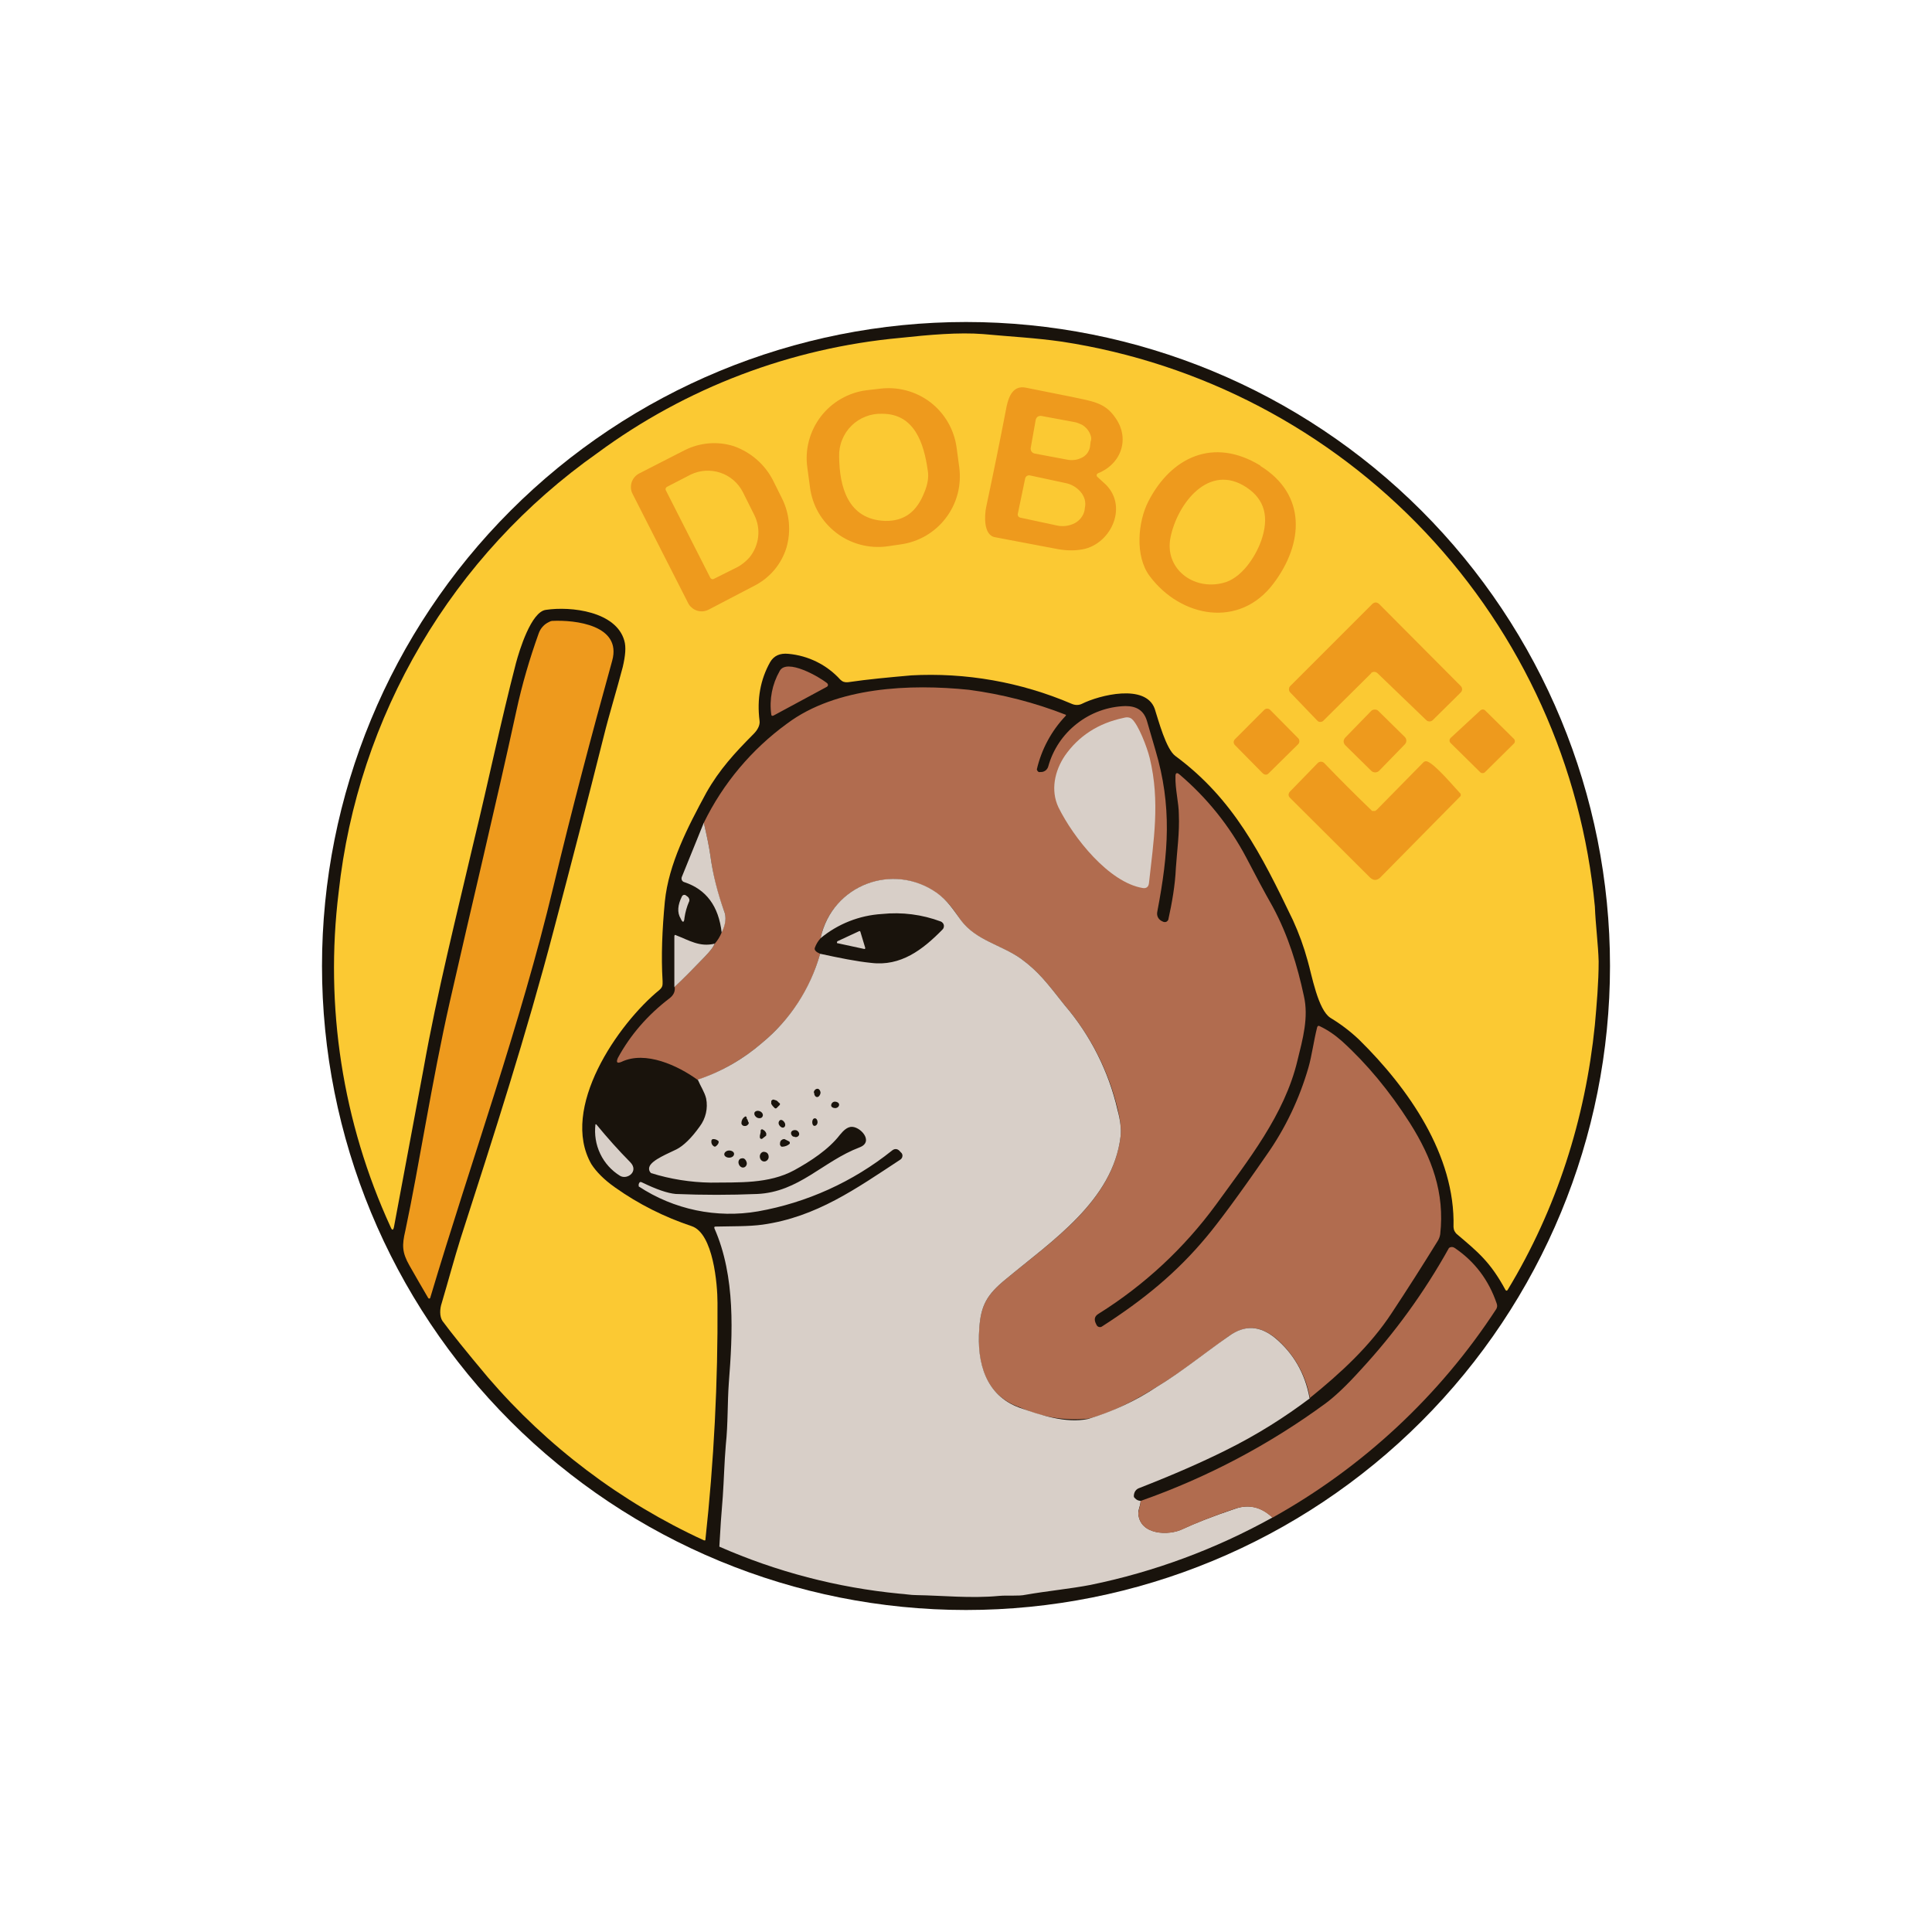 <svg width="24" height="24" viewBox="0 0 24 24" fill="none" xmlns="http://www.w3.org/2000/svg">
<path d="M20 12C20 14.122 19.157 16.157 17.657 17.657C16.157 19.157 14.122 20 12 20C9.878 20 7.843 19.157 6.343 17.657C4.843 16.157 4 14.122 4 12C4 9.878 4.843 7.843 6.343 6.343C7.843 4.843 9.878 4 12 4C14.122 4 16.157 4.843 17.657 6.343C19.157 7.843 20 9.878 20 12Z" fill="#19130C"/>
<path d="M11.318 8.39C11.049 8.414 10.79 8.437 10.532 8.475C10.514 8.477 10.497 8.475 10.481 8.47C10.464 8.464 10.45 8.454 10.438 8.442C10.271 8.258 10.04 8.144 9.793 8.122C9.689 8.112 9.614 8.145 9.567 8.225C9.445 8.442 9.402 8.686 9.435 8.95C9.445 9.011 9.407 9.072 9.36 9.119C9.125 9.355 8.936 9.562 8.776 9.844C8.541 10.277 8.306 10.733 8.259 11.199C8.226 11.548 8.212 11.877 8.231 12.188C8.231 12.235 8.235 12.258 8.193 12.296C7.675 12.719 6.951 13.769 7.346 14.461C7.407 14.555 7.501 14.653 7.642 14.752C7.934 14.959 8.254 15.119 8.593 15.232C8.861 15.322 8.913 15.957 8.913 16.183C8.919 17.169 8.869 18.154 8.762 19.134C8.759 19.135 8.756 19.136 8.753 19.136C8.75 19.136 8.746 19.135 8.743 19.134C7.714 18.661 6.799 17.97 6.061 17.11C5.788 16.785 5.6 16.55 5.496 16.409C5.459 16.352 5.463 16.258 5.487 16.188C5.567 15.919 5.642 15.637 5.722 15.383C6.132 14.112 6.541 12.842 6.88 11.548C7.092 10.748 7.299 9.948 7.501 9.143C7.567 8.875 7.661 8.574 7.736 8.286C7.769 8.145 7.779 8.037 7.755 7.957C7.652 7.595 7.092 7.529 6.781 7.576C6.598 7.599 6.452 8.079 6.409 8.239C6.221 8.964 6.066 9.712 5.892 10.428C5.671 11.373 5.431 12.324 5.261 13.279L4.894 15.242C4.885 15.284 4.871 15.289 4.852 15.242C4.255 13.942 4.032 12.501 4.207 11.082C4.325 9.997 4.673 8.949 5.227 8.009C5.781 7.068 6.529 6.257 7.421 5.628C8.522 4.816 9.824 4.322 11.186 4.197C11.539 4.159 11.911 4.126 12.212 4.15C12.569 4.183 12.861 4.197 13.191 4.244C14.918 4.508 16.509 5.342 17.708 6.613C18.908 7.885 19.648 9.52 19.812 11.261C19.821 11.491 19.854 11.741 19.859 11.943C19.859 12.206 19.835 12.475 19.812 12.733C19.694 13.901 19.336 15.021 18.729 16.023C18.72 16.037 18.71 16.037 18.701 16.023C18.513 15.675 18.358 15.552 18.104 15.336C18.089 15.325 18.078 15.31 18.069 15.294C18.061 15.278 18.057 15.26 18.056 15.242C18.08 14.348 17.492 13.515 16.885 12.917C16.776 12.813 16.656 12.722 16.527 12.644C16.372 12.545 16.296 12.112 16.245 11.938C16.198 11.764 16.136 11.594 16.061 11.43C15.666 10.607 15.322 9.924 14.602 9.392C14.485 9.308 14.39 8.945 14.344 8.804C14.23 8.489 13.656 8.635 13.44 8.743C13.402 8.762 13.355 8.762 13.313 8.743C12.682 8.473 11.998 8.352 11.313 8.39H11.318Z" fill="#FBC933"/>
<path d="M13.643 5.878C13.638 5.88 13.634 5.882 13.631 5.885C13.628 5.889 13.625 5.893 13.624 5.897C13.623 5.902 13.623 5.908 13.625 5.913C13.626 5.918 13.629 5.922 13.633 5.925L13.737 6.02C14.024 6.307 13.784 6.787 13.417 6.829C13.323 6.843 13.219 6.838 13.106 6.815L12.363 6.674C12.212 6.65 12.231 6.396 12.25 6.302C12.339 5.883 12.424 5.469 12.504 5.05C12.532 4.918 12.589 4.787 12.739 4.815L13.304 4.928C13.563 4.984 13.723 4.998 13.85 5.182C14.038 5.436 13.939 5.756 13.643 5.878ZM11.916 5.803C11.931 5.914 11.924 6.027 11.896 6.135C11.867 6.244 11.818 6.345 11.75 6.434C11.682 6.524 11.598 6.598 11.501 6.655C11.404 6.711 11.297 6.748 11.186 6.763L11.022 6.787C10.91 6.802 10.797 6.795 10.688 6.766C10.58 6.737 10.478 6.688 10.389 6.619C10.3 6.551 10.225 6.466 10.168 6.369C10.112 6.271 10.076 6.164 10.062 6.053L10.029 5.808C10.013 5.697 10.02 5.583 10.049 5.475C10.078 5.366 10.128 5.264 10.196 5.175C10.264 5.086 10.349 5.011 10.447 4.955C10.544 4.899 10.651 4.862 10.763 4.848L10.927 4.829C11.151 4.8 11.377 4.86 11.556 4.996C11.735 5.133 11.852 5.335 11.883 5.558L11.916 5.803Z" fill="#EE9A1D"/>
<path d="M10.424 5.671C10.422 5.601 10.434 5.53 10.461 5.464C10.487 5.399 10.526 5.339 10.577 5.289C10.627 5.239 10.687 5.2 10.753 5.175C10.819 5.149 10.889 5.137 10.96 5.14C11.36 5.14 11.478 5.507 11.525 5.845C11.539 5.925 11.525 6.02 11.478 6.128C11.388 6.349 11.242 6.476 10.993 6.471C10.532 6.452 10.428 6.048 10.424 5.671ZM12.866 5.215C12.868 5.207 12.871 5.199 12.876 5.192C12.88 5.185 12.886 5.179 12.893 5.175C12.9 5.171 12.909 5.168 12.917 5.167C12.925 5.165 12.933 5.166 12.941 5.168L13.346 5.243C13.379 5.248 13.407 5.262 13.44 5.276C13.464 5.29 13.487 5.309 13.506 5.332C13.525 5.356 13.539 5.38 13.548 5.408C13.558 5.436 13.558 5.46 13.548 5.488L13.539 5.558C13.533 5.585 13.521 5.611 13.504 5.633C13.487 5.655 13.465 5.673 13.44 5.685C13.382 5.715 13.316 5.723 13.252 5.709L12.852 5.634C12.844 5.632 12.836 5.629 12.829 5.624C12.822 5.619 12.816 5.613 12.812 5.606C12.808 5.599 12.805 5.591 12.804 5.583C12.802 5.575 12.803 5.566 12.805 5.558L12.866 5.215Z" fill="#FBC933"/>
<path d="M7.859 6.137C7.847 6.115 7.84 6.091 7.838 6.066C7.836 6.041 7.839 6.017 7.846 5.993C7.854 5.969 7.866 5.947 7.882 5.928C7.897 5.91 7.917 5.894 7.939 5.882L8.508 5.591C8.697 5.497 8.918 5.478 9.12 5.544C9.327 5.619 9.497 5.765 9.6 5.962L9.708 6.179C9.808 6.372 9.83 6.596 9.769 6.805C9.738 6.905 9.687 6.999 9.619 7.08C9.551 7.16 9.468 7.227 9.374 7.275L8.805 7.572C8.782 7.584 8.758 7.591 8.732 7.594C8.707 7.596 8.681 7.593 8.657 7.585C8.633 7.577 8.611 7.564 8.592 7.547C8.572 7.531 8.557 7.51 8.546 7.487L7.859 6.137ZM15.657 5.788C16.235 6.146 16.193 6.753 15.821 7.247C15.398 7.812 14.668 7.671 14.283 7.158C14.094 6.908 14.137 6.48 14.264 6.231C14.546 5.68 15.073 5.426 15.657 5.784V5.788Z" fill="#EE9A1D"/>
<path d="M8.273 6.094C8.27 6.09 8.269 6.085 8.268 6.081C8.268 6.076 8.268 6.072 8.269 6.067C8.271 6.063 8.273 6.059 8.276 6.055C8.279 6.052 8.283 6.049 8.287 6.047L8.579 5.896C8.694 5.84 8.826 5.832 8.948 5.872C9.069 5.912 9.17 5.999 9.228 6.113L9.369 6.395C9.412 6.48 9.429 6.576 9.418 6.67C9.407 6.764 9.369 6.854 9.308 6.927C9.266 6.974 9.214 7.016 9.162 7.044L8.87 7.19C8.867 7.193 8.862 7.194 8.857 7.195C8.853 7.196 8.848 7.195 8.844 7.194C8.839 7.192 8.835 7.19 8.832 7.187C8.828 7.184 8.825 7.18 8.823 7.176L8.273 6.094ZM12.734 5.948C12.736 5.935 12.743 5.923 12.753 5.915C12.759 5.911 12.766 5.907 12.773 5.906C12.78 5.904 12.788 5.904 12.795 5.906L13.233 6C13.308 6.014 13.377 6.054 13.426 6.113C13.473 6.169 13.492 6.24 13.477 6.306L13.473 6.339C13.466 6.373 13.451 6.405 13.43 6.432C13.409 6.46 13.381 6.483 13.351 6.499C13.281 6.535 13.201 6.545 13.125 6.527L12.687 6.433C12.672 6.432 12.659 6.425 12.649 6.414C12.643 6.402 12.641 6.389 12.645 6.376L12.734 5.948ZM14.541 6.673C14.626 6.259 15.016 5.741 15.487 6.056C15.713 6.207 15.769 6.428 15.666 6.72C15.591 6.927 15.416 7.19 15.191 7.242C14.823 7.336 14.461 7.063 14.541 6.673Z" fill="#FBC933"/>
<path d="M17.035 8.362L16.442 8.95C16.435 8.959 16.425 8.964 16.414 8.967C16.403 8.969 16.392 8.968 16.381 8.965C16.374 8.961 16.368 8.956 16.362 8.95L16.028 8.602C16.023 8.597 16.019 8.591 16.016 8.584C16.013 8.577 16.012 8.57 16.012 8.562C16.012 8.555 16.013 8.547 16.016 8.54C16.019 8.534 16.023 8.527 16.028 8.522L17.049 7.501C17.055 7.496 17.061 7.492 17.068 7.489C17.075 7.486 17.082 7.484 17.09 7.484C17.097 7.484 17.104 7.486 17.111 7.489C17.118 7.492 17.124 7.496 17.13 7.501L18.146 8.522C18.151 8.527 18.155 8.534 18.158 8.54C18.161 8.547 18.163 8.555 18.163 8.562C18.163 8.57 18.161 8.577 18.158 8.584C18.155 8.591 18.151 8.597 18.146 8.602L17.798 8.946C17.793 8.951 17.786 8.955 17.779 8.958C17.773 8.961 17.765 8.962 17.758 8.962C17.75 8.962 17.743 8.961 17.736 8.958C17.729 8.955 17.723 8.951 17.718 8.946L17.111 8.362C17.105 8.357 17.099 8.353 17.092 8.35C17.085 8.347 17.078 8.346 17.071 8.346C17.063 8.346 17.056 8.347 17.049 8.35C17.042 8.353 17.036 8.357 17.031 8.362H17.035ZM6.819 7.727C6.832 7.719 6.846 7.714 6.861 7.713C7.144 7.699 7.727 7.765 7.605 8.207C7.346 9.139 7.101 10.07 6.875 11.012C6.461 12.743 5.854 14.414 5.346 16.117C5.346 16.12 5.345 16.123 5.343 16.126C5.341 16.128 5.339 16.13 5.337 16.131C5.333 16.132 5.329 16.131 5.326 16.13C5.322 16.128 5.32 16.125 5.318 16.122C5.24 15.989 5.163 15.856 5.087 15.722C4.993 15.557 4.993 15.468 5.035 15.289C5.205 14.489 5.365 13.43 5.586 12.452C5.859 11.247 6.151 10.042 6.414 8.833C6.485 8.503 6.579 8.183 6.692 7.868C6.703 7.837 6.719 7.809 6.741 7.785C6.763 7.76 6.789 7.741 6.819 7.727Z" fill="#EE9A1D"/>
<path d="M9.581 8.875C9.555 8.689 9.592 8.501 9.684 8.338C9.769 8.169 10.188 8.414 10.277 8.489C10.281 8.493 10.284 8.499 10.285 8.505C10.286 8.511 10.285 8.517 10.282 8.522L10.273 8.531L9.609 8.889C9.59 8.898 9.581 8.889 9.581 8.875ZM16.273 17.369C16.223 17.079 16.073 16.816 15.849 16.625C15.656 16.47 15.473 16.451 15.266 16.597C14.969 16.809 14.663 17.054 14.371 17.228C14.122 17.383 13.783 17.567 13.515 17.623C13.225 17.652 12.933 17.603 12.668 17.482C12.244 17.336 12.131 16.936 12.164 16.503C12.183 16.216 12.263 16.079 12.494 15.891C13.059 15.421 13.825 14.922 13.92 14.117C13.929 14.033 13.92 13.924 13.887 13.788C13.774 13.306 13.546 12.859 13.223 12.484C13.007 12.211 12.903 12.07 12.682 11.91C12.437 11.736 12.122 11.684 11.938 11.435C11.844 11.298 11.769 11.185 11.637 11.096C11.513 11.005 11.367 10.948 11.214 10.928C11.062 10.908 10.906 10.927 10.762 10.983C10.619 11.038 10.491 11.129 10.392 11.247C10.292 11.364 10.224 11.505 10.193 11.656C10.162 11.69 10.138 11.73 10.122 11.774C10.113 11.802 10.136 11.825 10.188 11.849C10.066 12.287 9.826 12.654 9.468 12.955C9.233 13.157 8.964 13.312 8.668 13.416C8.423 13.237 8.018 13.049 7.722 13.19C7.666 13.214 7.651 13.199 7.675 13.143C7.83 12.856 8.047 12.607 8.32 12.399C8.367 12.362 8.39 12.315 8.381 12.258C8.513 12.136 8.635 12.009 8.753 11.887C8.823 11.811 8.866 11.759 8.88 11.722C8.915 11.681 8.944 11.635 8.964 11.585C9.011 11.482 9.026 11.392 8.993 11.312C8.913 11.101 8.856 10.87 8.823 10.621C8.809 10.522 8.781 10.385 8.743 10.221C8.982 9.731 9.338 9.308 9.778 8.988C10.39 8.531 11.308 8.494 12.037 8.569C12.45 8.624 12.854 8.728 13.242 8.88C13.242 8.882 13.242 8.885 13.241 8.887C13.24 8.889 13.239 8.892 13.237 8.894C13.061 9.079 12.938 9.308 12.88 9.557C12.881 9.564 12.884 9.571 12.888 9.576C12.892 9.582 12.897 9.587 12.903 9.59C12.911 9.592 12.919 9.592 12.927 9.59H12.941C12.959 9.588 12.976 9.581 12.991 9.569C13.005 9.557 13.015 9.542 13.021 9.524C13.079 9.312 13.204 9.125 13.377 8.99C13.55 8.854 13.761 8.777 13.981 8.771C14.122 8.771 14.211 8.828 14.249 8.96L14.353 9.317C14.56 10.014 14.517 10.588 14.376 11.327C14.367 11.374 14.386 11.416 14.428 11.44L14.447 11.449C14.453 11.452 14.459 11.454 14.466 11.454C14.472 11.455 14.479 11.454 14.485 11.452C14.491 11.45 14.497 11.446 14.502 11.441C14.506 11.437 14.51 11.431 14.513 11.425C14.56 11.209 14.597 11.002 14.607 10.785C14.621 10.574 14.654 10.343 14.644 10.117C14.644 9.976 14.597 9.802 14.602 9.642C14.602 9.6 14.621 9.595 14.649 9.618C14.99 9.907 15.273 10.258 15.482 10.654C15.59 10.861 15.699 11.068 15.811 11.265C16.004 11.623 16.117 11.999 16.197 12.371C16.259 12.639 16.183 12.908 16.117 13.176C15.957 13.849 15.501 14.418 15.106 14.964C14.71 15.505 14.215 15.965 13.647 16.32C13.6 16.348 13.59 16.385 13.609 16.432L13.618 16.451C13.621 16.459 13.625 16.466 13.631 16.472C13.636 16.478 13.643 16.482 13.651 16.484C13.659 16.486 13.666 16.486 13.674 16.485C13.681 16.483 13.688 16.48 13.694 16.475C14.207 16.145 14.616 15.811 14.988 15.364C15.134 15.19 15.383 14.856 15.731 14.352C15.967 14.018 16.141 13.651 16.254 13.261C16.296 13.115 16.32 12.927 16.362 12.762C16.367 12.743 16.381 12.738 16.395 12.748C16.494 12.795 16.583 12.856 16.673 12.936C16.979 13.214 17.261 13.553 17.515 13.952C17.788 14.385 17.948 14.818 17.891 15.331C17.886 15.365 17.873 15.397 17.854 15.425C17.67 15.723 17.482 16.018 17.289 16.31C17.021 16.719 16.658 17.054 16.268 17.369H16.273Z" fill="#B16C4F"/>
<path d="M15.704 8.819L15.342 9.182C15.337 9.187 15.332 9.192 15.33 9.199C15.327 9.205 15.325 9.212 15.325 9.219C15.325 9.227 15.327 9.233 15.33 9.24C15.332 9.246 15.337 9.252 15.342 9.257L15.685 9.605C15.709 9.629 15.742 9.629 15.761 9.605L16.128 9.243C16.137 9.233 16.141 9.221 16.141 9.208C16.141 9.195 16.137 9.182 16.128 9.172L15.779 8.819C15.774 8.814 15.769 8.81 15.762 8.807C15.756 8.805 15.749 8.803 15.742 8.803C15.735 8.803 15.728 8.805 15.721 8.807C15.715 8.81 15.709 8.814 15.704 8.819ZM17.45 9.154L17.125 8.834C17.119 8.827 17.112 8.822 17.104 8.819C17.096 8.816 17.087 8.814 17.078 8.814C17.069 8.814 17.061 8.816 17.053 8.819C17.045 8.822 17.037 8.827 17.031 8.834L16.711 9.163C16.705 9.169 16.7 9.176 16.697 9.185C16.693 9.193 16.691 9.201 16.691 9.21C16.691 9.219 16.693 9.227 16.697 9.236C16.7 9.244 16.705 9.251 16.711 9.257L17.036 9.577C17.064 9.601 17.102 9.601 17.13 9.577L17.45 9.248C17.456 9.242 17.461 9.234 17.465 9.226C17.468 9.218 17.47 9.209 17.47 9.201C17.47 9.192 17.468 9.183 17.465 9.175C17.461 9.167 17.456 9.16 17.45 9.154ZM18.448 8.824L18.805 9.177C18.809 9.181 18.813 9.186 18.815 9.191C18.817 9.196 18.818 9.202 18.818 9.208C18.818 9.213 18.817 9.219 18.815 9.224C18.813 9.23 18.809 9.234 18.805 9.238L18.448 9.591C18.444 9.595 18.439 9.599 18.434 9.601C18.428 9.603 18.423 9.604 18.417 9.604C18.411 9.604 18.406 9.603 18.4 9.601C18.395 9.599 18.39 9.595 18.386 9.591L18.019 9.229C18.013 9.223 18.009 9.215 18.007 9.207C18.006 9.198 18.007 9.19 18.01 9.182L18.019 9.168L18.391 8.824C18.399 8.817 18.409 8.813 18.419 8.813C18.43 8.813 18.44 8.817 18.448 8.824Z" fill="#EE9A1D"/>
<path d="M13.228 9.388C13.398 9.144 13.642 8.984 13.957 8.918C14.005 8.904 14.038 8.913 14.061 8.932C14.141 9.002 14.249 9.28 14.282 9.416C14.414 9.958 14.329 10.452 14.273 10.97C14.268 11.017 14.24 11.04 14.193 11.031C13.774 10.96 13.336 10.409 13.148 10.028C13.049 9.817 13.101 9.577 13.228 9.388Z" fill="#D8CFC8"/>
<path d="M17.045 10.074H17.082C17.093 10.068 17.103 10.06 17.111 10.051L17.685 9.467C17.691 9.462 17.698 9.459 17.705 9.457C17.712 9.456 17.72 9.456 17.727 9.458C17.826 9.491 18.057 9.768 18.137 9.853C18.146 9.858 18.146 9.867 18.146 9.877C18.146 9.881 18.146 9.891 18.137 9.896L17.144 10.903C17.101 10.94 17.064 10.94 17.021 10.903L16.024 9.91C16.018 9.905 16.015 9.899 16.012 9.893C16.009 9.886 16.007 9.879 16.007 9.872C16.007 9.865 16.009 9.858 16.012 9.852C16.015 9.845 16.018 9.839 16.024 9.834L16.367 9.481C16.372 9.475 16.379 9.471 16.386 9.467C16.394 9.464 16.401 9.462 16.41 9.462C16.418 9.462 16.425 9.464 16.433 9.467C16.44 9.471 16.447 9.475 16.452 9.481C16.646 9.683 16.844 9.88 17.045 10.074Z" fill="#EE9A1D"/>
<path d="M8.743 10.22C8.781 10.385 8.809 10.521 8.823 10.62C8.856 10.87 8.918 11.1 8.993 11.312C9.026 11.392 9.016 11.481 8.965 11.585C8.927 11.255 8.772 11.049 8.503 10.959C8.493 10.957 8.483 10.951 8.476 10.942C8.469 10.934 8.466 10.923 8.466 10.912C8.466 10.905 8.468 10.899 8.47 10.893L8.743 10.22ZM16.273 17.369C15.962 17.604 15.614 17.825 15.223 18.018C14.922 18.168 14.565 18.324 14.155 18.484C14.113 18.498 14.089 18.531 14.085 18.578C14.085 18.592 14.085 18.601 14.099 18.611C14.107 18.621 14.118 18.629 14.13 18.635C14.143 18.641 14.156 18.644 14.169 18.644C14.169 18.705 14.136 18.752 14.141 18.804C14.16 19.067 14.517 19.081 14.696 18.992C14.838 18.926 15.049 18.841 15.341 18.743C15.51 18.681 15.67 18.719 15.807 18.851C15.101 19.243 14.339 19.526 13.548 19.688C13.308 19.735 13.007 19.764 12.739 19.811C12.654 19.83 12.518 19.815 12.409 19.825C12.061 19.858 11.703 19.82 11.383 19.815C11.313 19.815 11.242 19.801 11.172 19.797C10.4 19.722 9.646 19.525 8.936 19.213C8.947 19.004 8.961 18.796 8.979 18.587C8.993 18.385 8.998 18.164 9.016 17.952C9.045 17.679 9.035 17.434 9.054 17.175C9.101 16.573 9.139 15.858 8.875 15.26C8.87 15.241 8.875 15.237 8.889 15.237C9.087 15.232 9.299 15.237 9.473 15.213C10.141 15.119 10.635 14.766 11.186 14.404C11.196 14.397 11.203 14.388 11.207 14.377C11.211 14.366 11.212 14.354 11.209 14.343C11.207 14.336 11.204 14.329 11.2 14.324L11.186 14.31C11.153 14.267 11.115 14.263 11.078 14.295C10.595 14.681 10.024 14.94 9.416 15.048C8.901 15.137 8.371 15.026 7.934 14.738V14.71C7.943 14.681 7.957 14.677 7.981 14.691C8.155 14.775 8.292 14.823 8.395 14.832C8.734 14.846 9.068 14.846 9.407 14.832C9.925 14.808 10.221 14.427 10.678 14.253C10.866 14.182 10.678 13.98 10.565 13.999C10.518 14.008 10.48 14.041 10.433 14.098C10.292 14.281 10.066 14.427 9.868 14.536C9.548 14.71 9.172 14.686 8.828 14.691C8.577 14.687 8.329 14.648 8.089 14.573C8.078 14.564 8.07 14.553 8.066 14.539C8.062 14.526 8.062 14.511 8.066 14.498C8.089 14.409 8.325 14.319 8.405 14.277C8.489 14.234 8.588 14.14 8.692 13.994C8.729 13.945 8.755 13.889 8.769 13.829C8.783 13.769 8.784 13.707 8.772 13.646C8.753 13.566 8.701 13.491 8.668 13.411C8.965 13.312 9.233 13.157 9.468 12.954C9.815 12.667 10.066 12.282 10.188 11.848C10.428 11.9 10.64 11.943 10.819 11.961C11.19 12.008 11.463 11.797 11.708 11.547C11.715 11.54 11.72 11.532 11.723 11.522C11.726 11.513 11.726 11.503 11.725 11.493C11.723 11.483 11.719 11.474 11.712 11.466C11.706 11.459 11.698 11.452 11.689 11.448C11.455 11.36 11.204 11.328 10.955 11.354C10.675 11.371 10.408 11.477 10.193 11.655C10.339 10.987 11.096 10.71 11.637 11.091C11.769 11.185 11.84 11.298 11.939 11.434C12.127 11.684 12.438 11.736 12.682 11.909C12.903 12.07 13.007 12.211 13.223 12.484C13.545 12.859 13.771 13.306 13.882 13.787C13.92 13.924 13.929 14.032 13.92 14.117C13.826 14.917 13.059 15.42 12.494 15.891C12.263 16.079 12.183 16.215 12.165 16.503C12.132 16.936 12.249 17.335 12.663 17.486C12.927 17.58 13.242 17.684 13.515 17.627C13.819 17.537 14.108 17.402 14.372 17.227C14.663 17.053 14.969 16.804 15.266 16.597C15.468 16.451 15.656 16.47 15.845 16.625C16.066 16.813 16.212 17.058 16.268 17.369H16.273ZM8.56 11.199C8.532 11.265 8.513 11.331 8.503 11.401C8.499 11.463 8.48 11.467 8.456 11.411C8.409 11.335 8.419 11.241 8.47 11.138C8.472 11.133 8.475 11.129 8.479 11.125C8.483 11.121 8.488 11.119 8.493 11.117C8.498 11.116 8.503 11.116 8.508 11.117C8.513 11.118 8.518 11.12 8.522 11.124L8.541 11.138C8.551 11.145 8.558 11.156 8.562 11.168C8.565 11.179 8.564 11.192 8.56 11.204V11.199Z" fill="#D8CFC8"/>
<path d="M10.734 11.788L10.405 11.717H10.4C10.398 11.715 10.397 11.712 10.397 11.708C10.397 11.705 10.398 11.701 10.4 11.699V11.694L10.673 11.567L10.678 11.566L10.682 11.567L10.687 11.572L10.748 11.774V11.783C10.747 11.785 10.744 11.787 10.742 11.788C10.739 11.789 10.737 11.789 10.734 11.788ZM8.88 11.717C8.866 11.76 8.824 11.812 8.753 11.887C8.635 12.009 8.513 12.136 8.377 12.263V11.633C8.377 11.614 8.386 11.609 8.4 11.619C8.56 11.68 8.692 11.769 8.88 11.722V11.717Z" fill="#D8CFC8"/>
<path d="M10.113 13.572C10.113 13.6 10.127 13.628 10.151 13.628C10.17 13.628 10.189 13.605 10.193 13.577C10.193 13.549 10.174 13.525 10.156 13.525C10.132 13.525 10.113 13.544 10.108 13.572H10.113ZM9.647 13.765C9.644 13.768 9.64 13.769 9.636 13.769C9.631 13.769 9.627 13.768 9.624 13.765L9.619 13.76C9.604 13.747 9.591 13.731 9.581 13.713C9.58 13.705 9.58 13.697 9.581 13.69V13.675L9.591 13.666C9.6 13.657 9.61 13.657 9.629 13.666C9.643 13.666 9.661 13.68 9.676 13.699L9.685 13.704C9.688 13.707 9.689 13.711 9.689 13.716C9.689 13.72 9.688 13.724 9.685 13.727L9.647 13.765ZM10.377 13.765C10.4 13.765 10.424 13.746 10.424 13.723C10.424 13.699 10.396 13.685 10.372 13.685C10.344 13.685 10.325 13.709 10.325 13.732C10.325 13.751 10.348 13.765 10.372 13.765H10.377ZM9.403 13.883C9.431 13.897 9.464 13.892 9.473 13.868C9.483 13.85 9.473 13.821 9.445 13.807C9.417 13.793 9.389 13.798 9.374 13.817C9.365 13.84 9.374 13.864 9.403 13.883ZM9.285 13.906L9.294 13.934C9.304 13.944 9.304 13.958 9.294 13.967C9.28 13.986 9.261 13.991 9.238 13.986C9.23 13.984 9.224 13.98 9.219 13.974C9.214 13.968 9.21 13.961 9.21 13.953C9.21 13.92 9.224 13.892 9.252 13.873C9.261 13.864 9.271 13.868 9.276 13.883V13.897L9.285 13.906ZM10.09 13.939C10.09 13.963 10.099 13.986 10.118 13.986C10.137 13.986 10.156 13.967 10.156 13.939C10.156 13.915 10.142 13.892 10.123 13.892C10.104 13.892 10.09 13.911 10.09 13.939ZM9.68 13.977C9.694 14 9.718 14.014 9.737 14.005C9.756 13.995 9.76 13.967 9.746 13.944C9.732 13.92 9.709 13.906 9.69 13.915C9.671 13.93 9.666 13.953 9.68 13.977Z" fill="#19130C"/>
<path d="M7.703 14.607C7.596 14.541 7.51 14.446 7.456 14.332C7.402 14.219 7.382 14.092 7.397 13.967H7.407C7.543 14.132 7.685 14.292 7.83 14.438C7.939 14.551 7.793 14.659 7.703 14.607Z" fill="#D8CFC8"/>
<path d="M9.449 14.07V14.047C9.449 14.042 9.451 14.037 9.454 14.034C9.458 14.03 9.463 14.028 9.468 14.028L9.477 14.033C9.496 14.042 9.51 14.056 9.519 14.08V14.094C9.519 14.103 9.519 14.108 9.51 14.113L9.468 14.146C9.464 14.148 9.459 14.149 9.455 14.148C9.451 14.147 9.447 14.145 9.444 14.141L9.439 14.132V14.108L9.449 14.066V14.07ZM9.858 14.117C9.882 14.132 9.91 14.127 9.924 14.103C9.934 14.085 9.924 14.056 9.896 14.042C9.868 14.033 9.839 14.042 9.83 14.061C9.821 14.08 9.83 14.108 9.858 14.122V14.117ZM8.922 14.207C8.916 14.218 8.908 14.227 8.898 14.235C8.889 14.245 8.875 14.249 8.861 14.235C8.852 14.228 8.845 14.219 8.841 14.208C8.837 14.197 8.835 14.185 8.837 14.174C8.837 14.16 8.846 14.15 8.861 14.15C8.879 14.15 8.897 14.155 8.912 14.165C8.931 14.174 8.931 14.188 8.922 14.207ZM9.802 14.179L9.811 14.188V14.207C9.786 14.231 9.752 14.244 9.717 14.245C9.712 14.245 9.703 14.245 9.698 14.235C9.693 14.23 9.689 14.223 9.689 14.216C9.689 14.188 9.694 14.169 9.712 14.16C9.717 14.156 9.722 14.153 9.728 14.152C9.734 14.15 9.739 14.15 9.745 14.15L9.802 14.179ZM9.058 14.381C9.091 14.381 9.119 14.362 9.119 14.334C9.119 14.31 9.091 14.292 9.058 14.292C9.025 14.292 8.997 14.315 8.997 14.339C8.997 14.362 9.025 14.381 9.058 14.381ZM9.439 14.357C9.435 14.39 9.454 14.423 9.486 14.428C9.515 14.433 9.543 14.409 9.548 14.381C9.552 14.343 9.534 14.315 9.501 14.31C9.472 14.301 9.444 14.325 9.439 14.357ZM9.176 14.456C9.185 14.489 9.214 14.508 9.237 14.503C9.265 14.499 9.284 14.466 9.275 14.438C9.265 14.405 9.242 14.381 9.214 14.39C9.185 14.39 9.166 14.423 9.176 14.456Z" fill="#19130C"/>
<path d="M15.807 18.853C15.666 18.721 15.51 18.683 15.336 18.744C15.054 18.838 14.838 18.928 14.696 18.994C14.517 19.083 14.16 19.069 14.141 18.805C14.141 18.754 14.169 18.707 14.169 18.645C14.992 18.356 15.767 17.947 16.47 17.431C16.583 17.347 16.729 17.21 16.903 17.017C17.328 16.557 17.696 16.049 18 15.502C18.01 15.495 18.022 15.491 18.035 15.491C18.048 15.491 18.06 15.495 18.07 15.502C18.32 15.671 18.494 15.902 18.593 16.194C18.597 16.204 18.598 16.216 18.598 16.227C18.597 16.239 18.593 16.25 18.588 16.26C17.886 17.337 16.931 18.227 15.807 18.853Z" fill="#B16C4F"/>
</svg>
